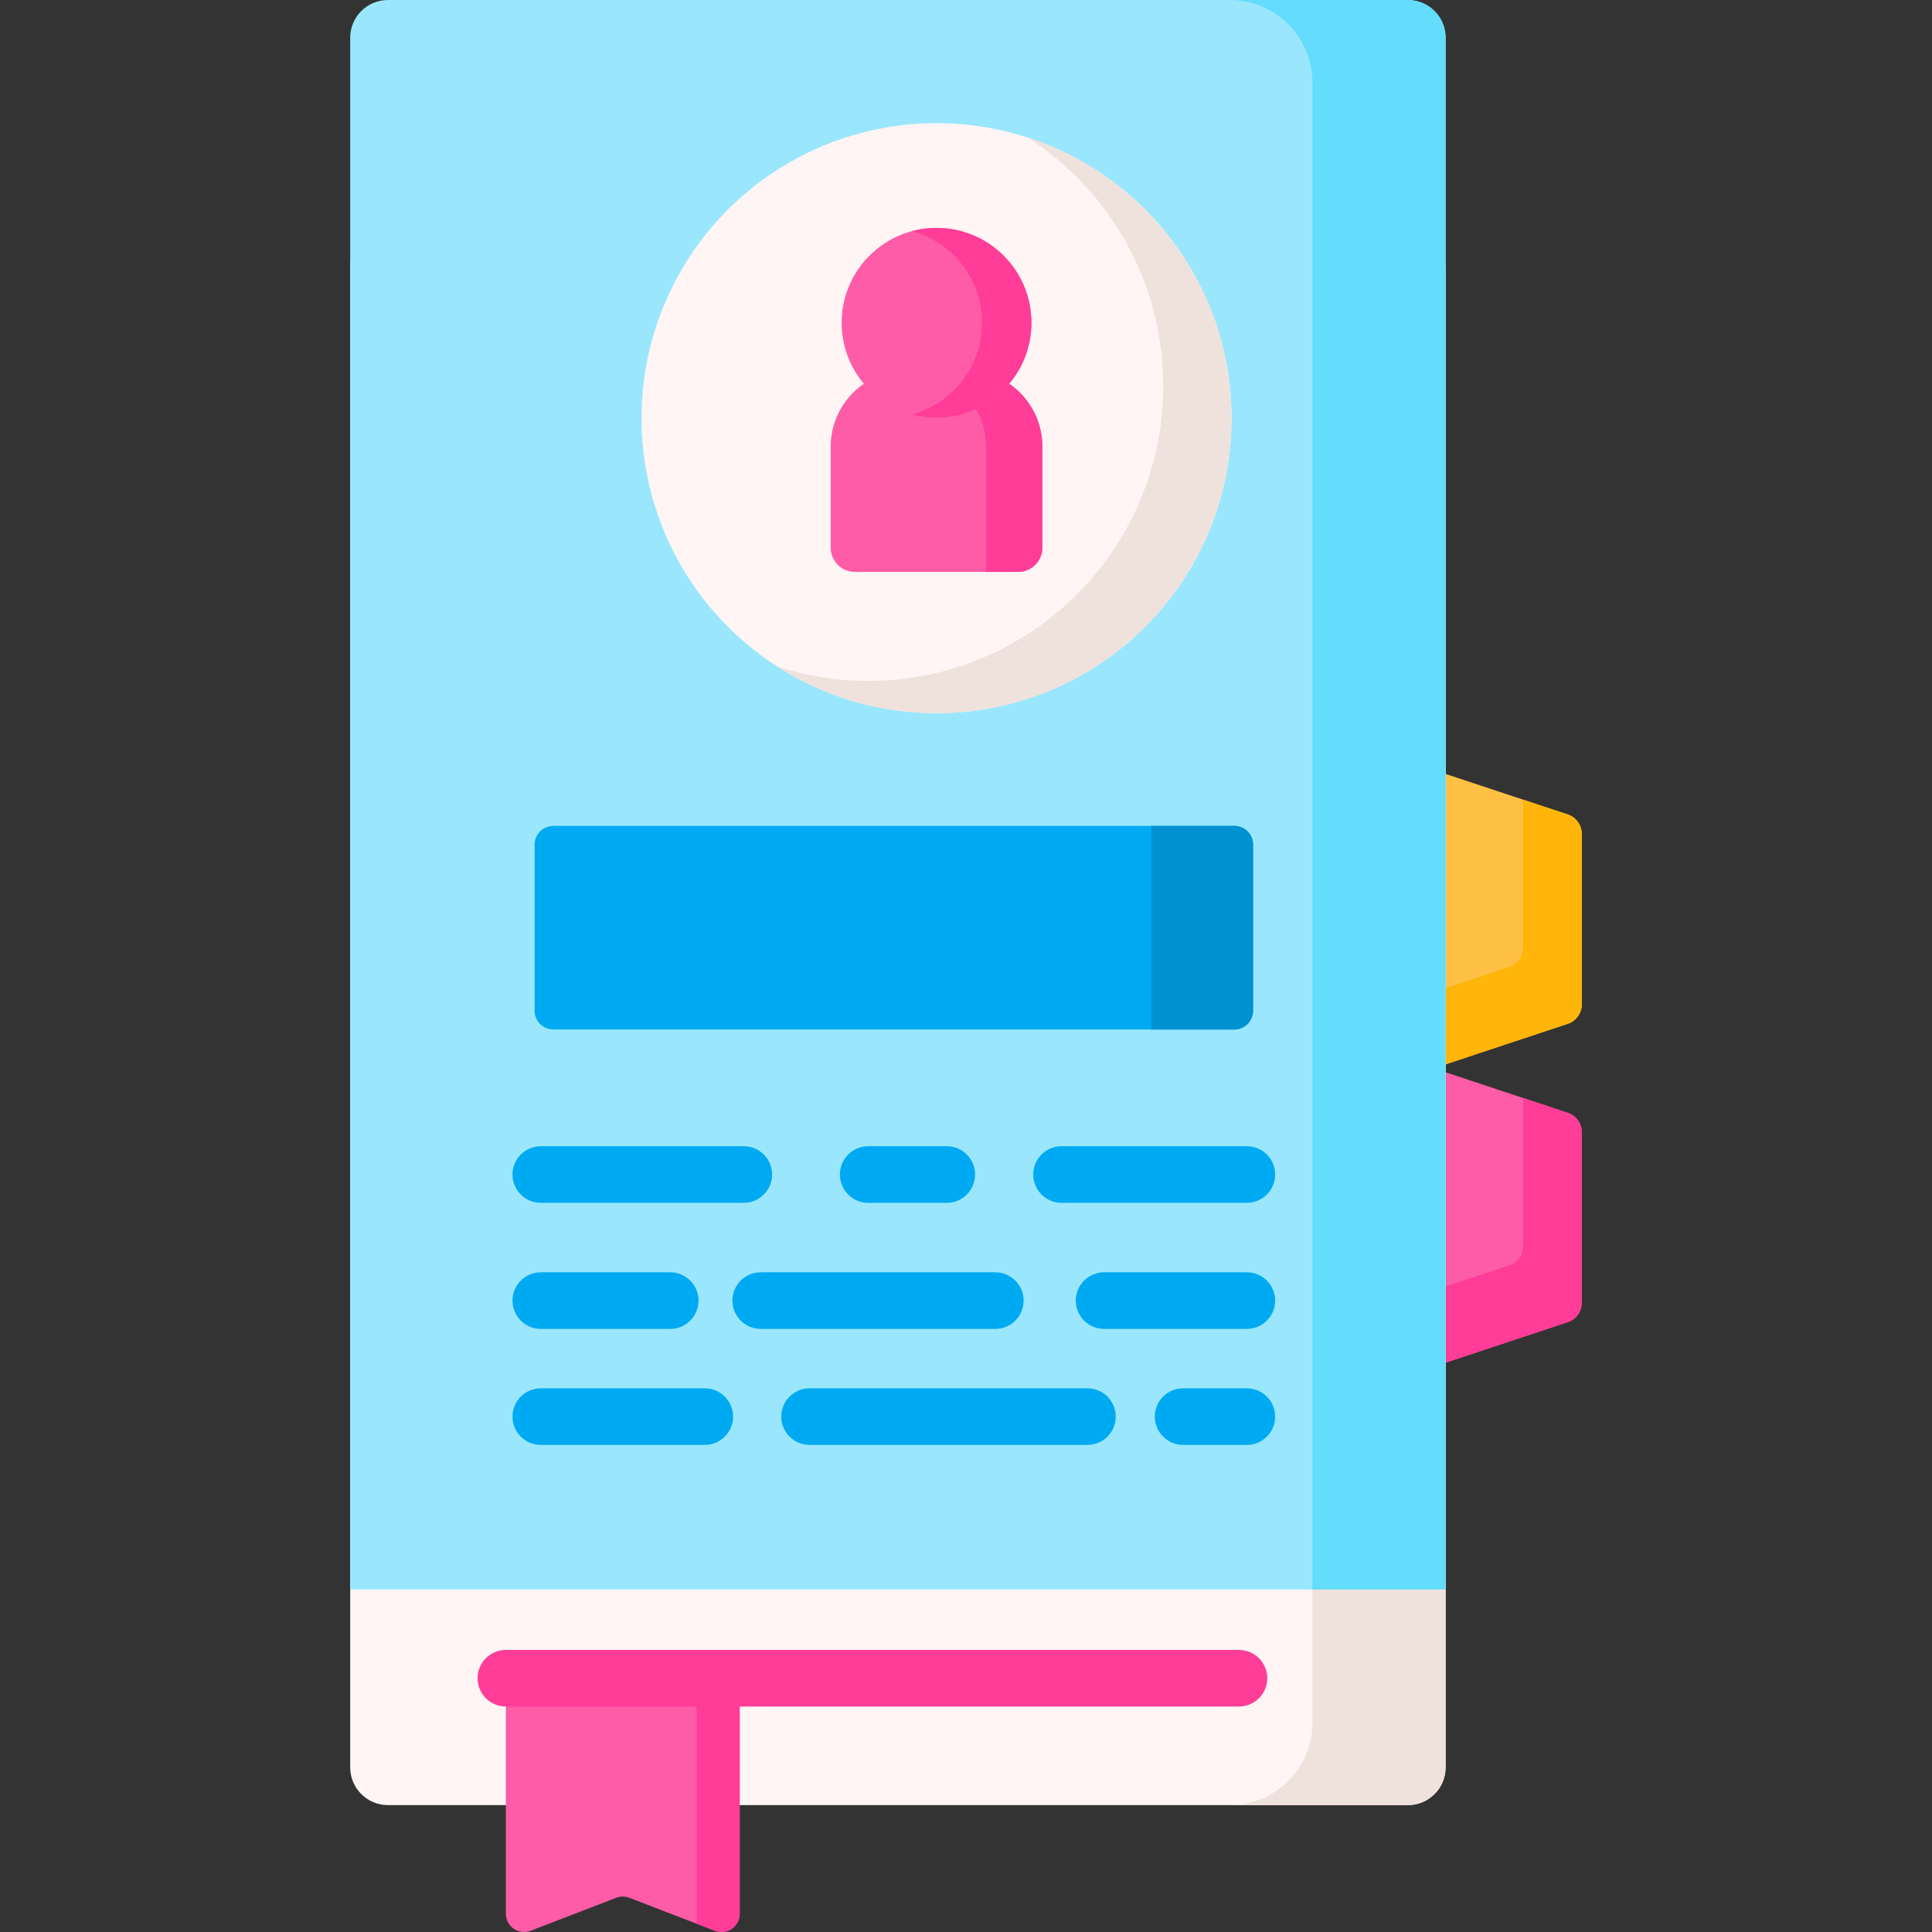 <svg id="Capa_1" enable-background="new 0 0 512 512" height="512" viewBox="0 0 512 512" width="512" xmlns="http://www.w3.org/2000/svg"><rect x="0" y="0" width="512" height="512" fill="#333333" stroke="none"/><path d="m419.19 266.174v-45.182c0-2.339-1.498-4.414-3.718-5.151l-36.712-12.176v39.608.618 39.608l36.712-12.176c2.22-.734 3.718-2.81 3.718-5.149z" fill="#ffc143"/><path d="m419.191 220.993v45.177c0 2.338-1.496 4.421-3.723 5.153l-36.711 12.177v-20.2l21.165-7.025c2.216-.731 3.712-2.815 3.712-5.153v-39.204l11.834 3.923c2.227.741 3.723 2.814 3.723 5.152z" fill="#ffb509"/><path d="m419.19 345.237v-45.182c0-2.339-1.498-4.414-3.718-5.151l-36.712-12.176v39.608.618 39.608l36.712-12.176c2.22-.735 3.718-2.81 3.718-5.149z" fill="#ff5ca8"/><path d="m419.191 300.055v45.177c0 2.338-1.496 4.421-3.723 5.153l-36.711 12.178v-20.201l21.165-7.025c2.216-.731 3.712-2.815 3.712-5.153v-39.204l11.834 3.923c2.227.742 3.723 2.814 3.723 5.152z" fill="#ff3d98"/><path d="m373.1 478.372h-270.291c-5.523 0-10-4.477-10-10v-396.958c0-12.095 9.805-21.901 21.901-21.901h246.49c12.095 0 21.901 9.805 21.901 21.901v396.957c-.001 5.524-4.478 10.001-10.001 10.001z" fill="#fff5f5"/><path d="m383.1 71.414v396.959c0 5.523-4.477 10-10 10h-47.187c12.094 0 21.902-9.807 21.902-21.902v-385.057c0-12.094-9.807-21.902-21.902-21.902h35.285c12.097.001 21.902 9.806 21.902 21.902z" fill="#efe2dd"/><path d="m383.1 421.211h-290.291v-411.208c0-5.523 4.477-10 10-10h270.291c5.523 0 10 4.477 10 10z" fill="#9ae7fd"/><path d="m383.1 421.211v-411.211c0-5.523-4.477-10-10-10h-47.187c12.094 0 21.902 9.808 21.902 21.902v385.057 14.252z" fill="#64dcfc"/><path d="m327.084 272.837h-180.417c-2.758 0-4.994-2.236-4.994-4.994v-43.989c0-2.758 2.236-4.994 4.994-4.994h180.417c2.758 0 4.994 2.236 4.994 4.994v43.989c-.001 2.759-2.237 4.994-4.994 4.994z" fill="#00aaf2"/><path d="m327.084 272.837h-21.989v-53.976h21.989c2.758 0 4.994 2.236 4.994 4.994v43.989c-.001 2.758-2.237 4.993-4.994 4.993z" fill="#0091d0"/><path d="m196.028 444.749h-61.966v62.414c0 3.391 3.403 5.726 6.567 4.507l22.68-8.739c1.118-.431 2.356-.431 3.473 0l22.679 8.739c3.164 1.219 6.567-1.116 6.567-4.507z" fill="#ff5ca8"/><path d="m196.03 444.746v62.419c0 3.391-3.403 5.726-6.567 4.507l-4.857-1.871v-65.055z" fill="#ff3d98"/><circle cx="248.191" cy="110.819" fill="#fff5f5" r="78.184"/><path d="m326.371 110.818c0 43.185-35.005 78.19-78.18 78.19-15.55 0-30.032-4.534-42.196-12.354 7.59 2.457 15.68 3.785 24.089 3.785 43.175 0 78.18-35.005 78.18-78.19 0-27.625-14.332-51.914-35.974-65.826 31.39 10.167 54.081 39.63 54.081 74.395z" fill="#efe2dd"/><g fill="#00aaf2"><path d="m197.113 318.762h-53.797c-4.142 0-7.5-3.358-7.5-7.5s3.358-7.5 7.5-7.5h53.797c4.142 0 7.5 3.358 7.5 7.5s-3.358 7.5-7.5 7.5z"/><path d="m250.909 318.762h-20.828c-4.142 0-7.5-3.358-7.5-7.5s3.358-7.5 7.5-7.5h20.828c4.142 0 7.5 3.358 7.5 7.5s-3.358 7.5-7.5 7.5z"/><path d="m330.435 318.762h-49.119c-4.142 0-7.5-3.358-7.5-7.5s3.358-7.5 7.5-7.5h49.119c4.142 0 7.5 3.358 7.5 7.5s-3.358 7.5-7.5 7.5z"/><path d="m177.616 352.174h-34.3c-4.142 0-7.5-3.358-7.5-7.5s3.358-7.5 7.5-7.5h34.3c4.142 0 7.5 3.358 7.5 7.5s-3.358 7.5-7.5 7.5z"/><path d="m263.773 352.174h-62.183c-4.142 0-7.5-3.358-7.5-7.5s3.358-7.5 7.5-7.5h62.184c4.142 0 7.5 3.358 7.5 7.5s-3.359 7.5-7.501 7.5z"/><path d="m330.435 352.174h-37.843c-4.142 0-7.5-3.358-7.5-7.5s3.358-7.5 7.5-7.5h37.843c4.142 0 7.5 3.358 7.5 7.5s-3.358 7.5-7.5 7.5z"/><path d="m186.776 382.915h-43.46c-4.142 0-7.5-3.358-7.5-7.5s3.358-7.5 7.5-7.5h43.46c4.142 0 7.5 3.358 7.5 7.5s-3.358 7.5-7.5 7.5z"/><path d="m288.182 382.915h-73.64c-4.142 0-7.5-3.358-7.5-7.5s3.358-7.5 7.5-7.5h73.64c4.142 0 7.5 3.358 7.5 7.5s-3.358 7.5-7.5 7.5z"/><path d="m330.435 382.915h-16.901c-4.142 0-7.5-3.358-7.5-7.5s3.358-7.5 7.5-7.5h16.901c4.142 0 7.5 3.358 7.5 7.5s-3.358 7.5-7.5 7.5z"/></g><path d="m269.797 151.569h-43.217c-3.555 0-6.436-2.882-6.436-6.436v-26.751c0-11.174 9.058-20.231 20.231-20.231h15.626c11.173 0 20.231 9.058 20.231 20.231v26.751c.001 3.555-2.881 6.436-6.435 6.436z" fill="#ff5ca8"/><path d="m276.238 118.386v26.749c0 3.555-2.882 6.436-6.436 6.436h-8.509v-33.185c0-11.173-9.062-20.236-20.236-20.236h14.945c11.176 0 20.236 9.06 20.236 20.236z" fill="#ff3d98"/><circle cx="248.189" cy="85.539" fill="#ff5ca8" r="25.144"/><path d="m273.338 85.544c0 13.877-11.261 25.138-25.149 25.138-2.266 0-4.464-.304-6.549-.868 10.72-2.874 18.6-12.659 18.6-24.27 0-11.622-7.88-21.407-18.6-24.281 2.086-.564 4.284-.868 6.549-.868 13.888 0 25.149 11.261 25.149 25.149z" fill="#ff3d98"/><path d="m328.339 452.246h-194.277c-4.142 0-7.5-3.358-7.5-7.5s3.358-7.5 7.5-7.5h194.277c4.142 0 7.5 3.358 7.5 7.5s-3.358 7.5-7.5 7.5z" fill="#ff3d98"/></svg>